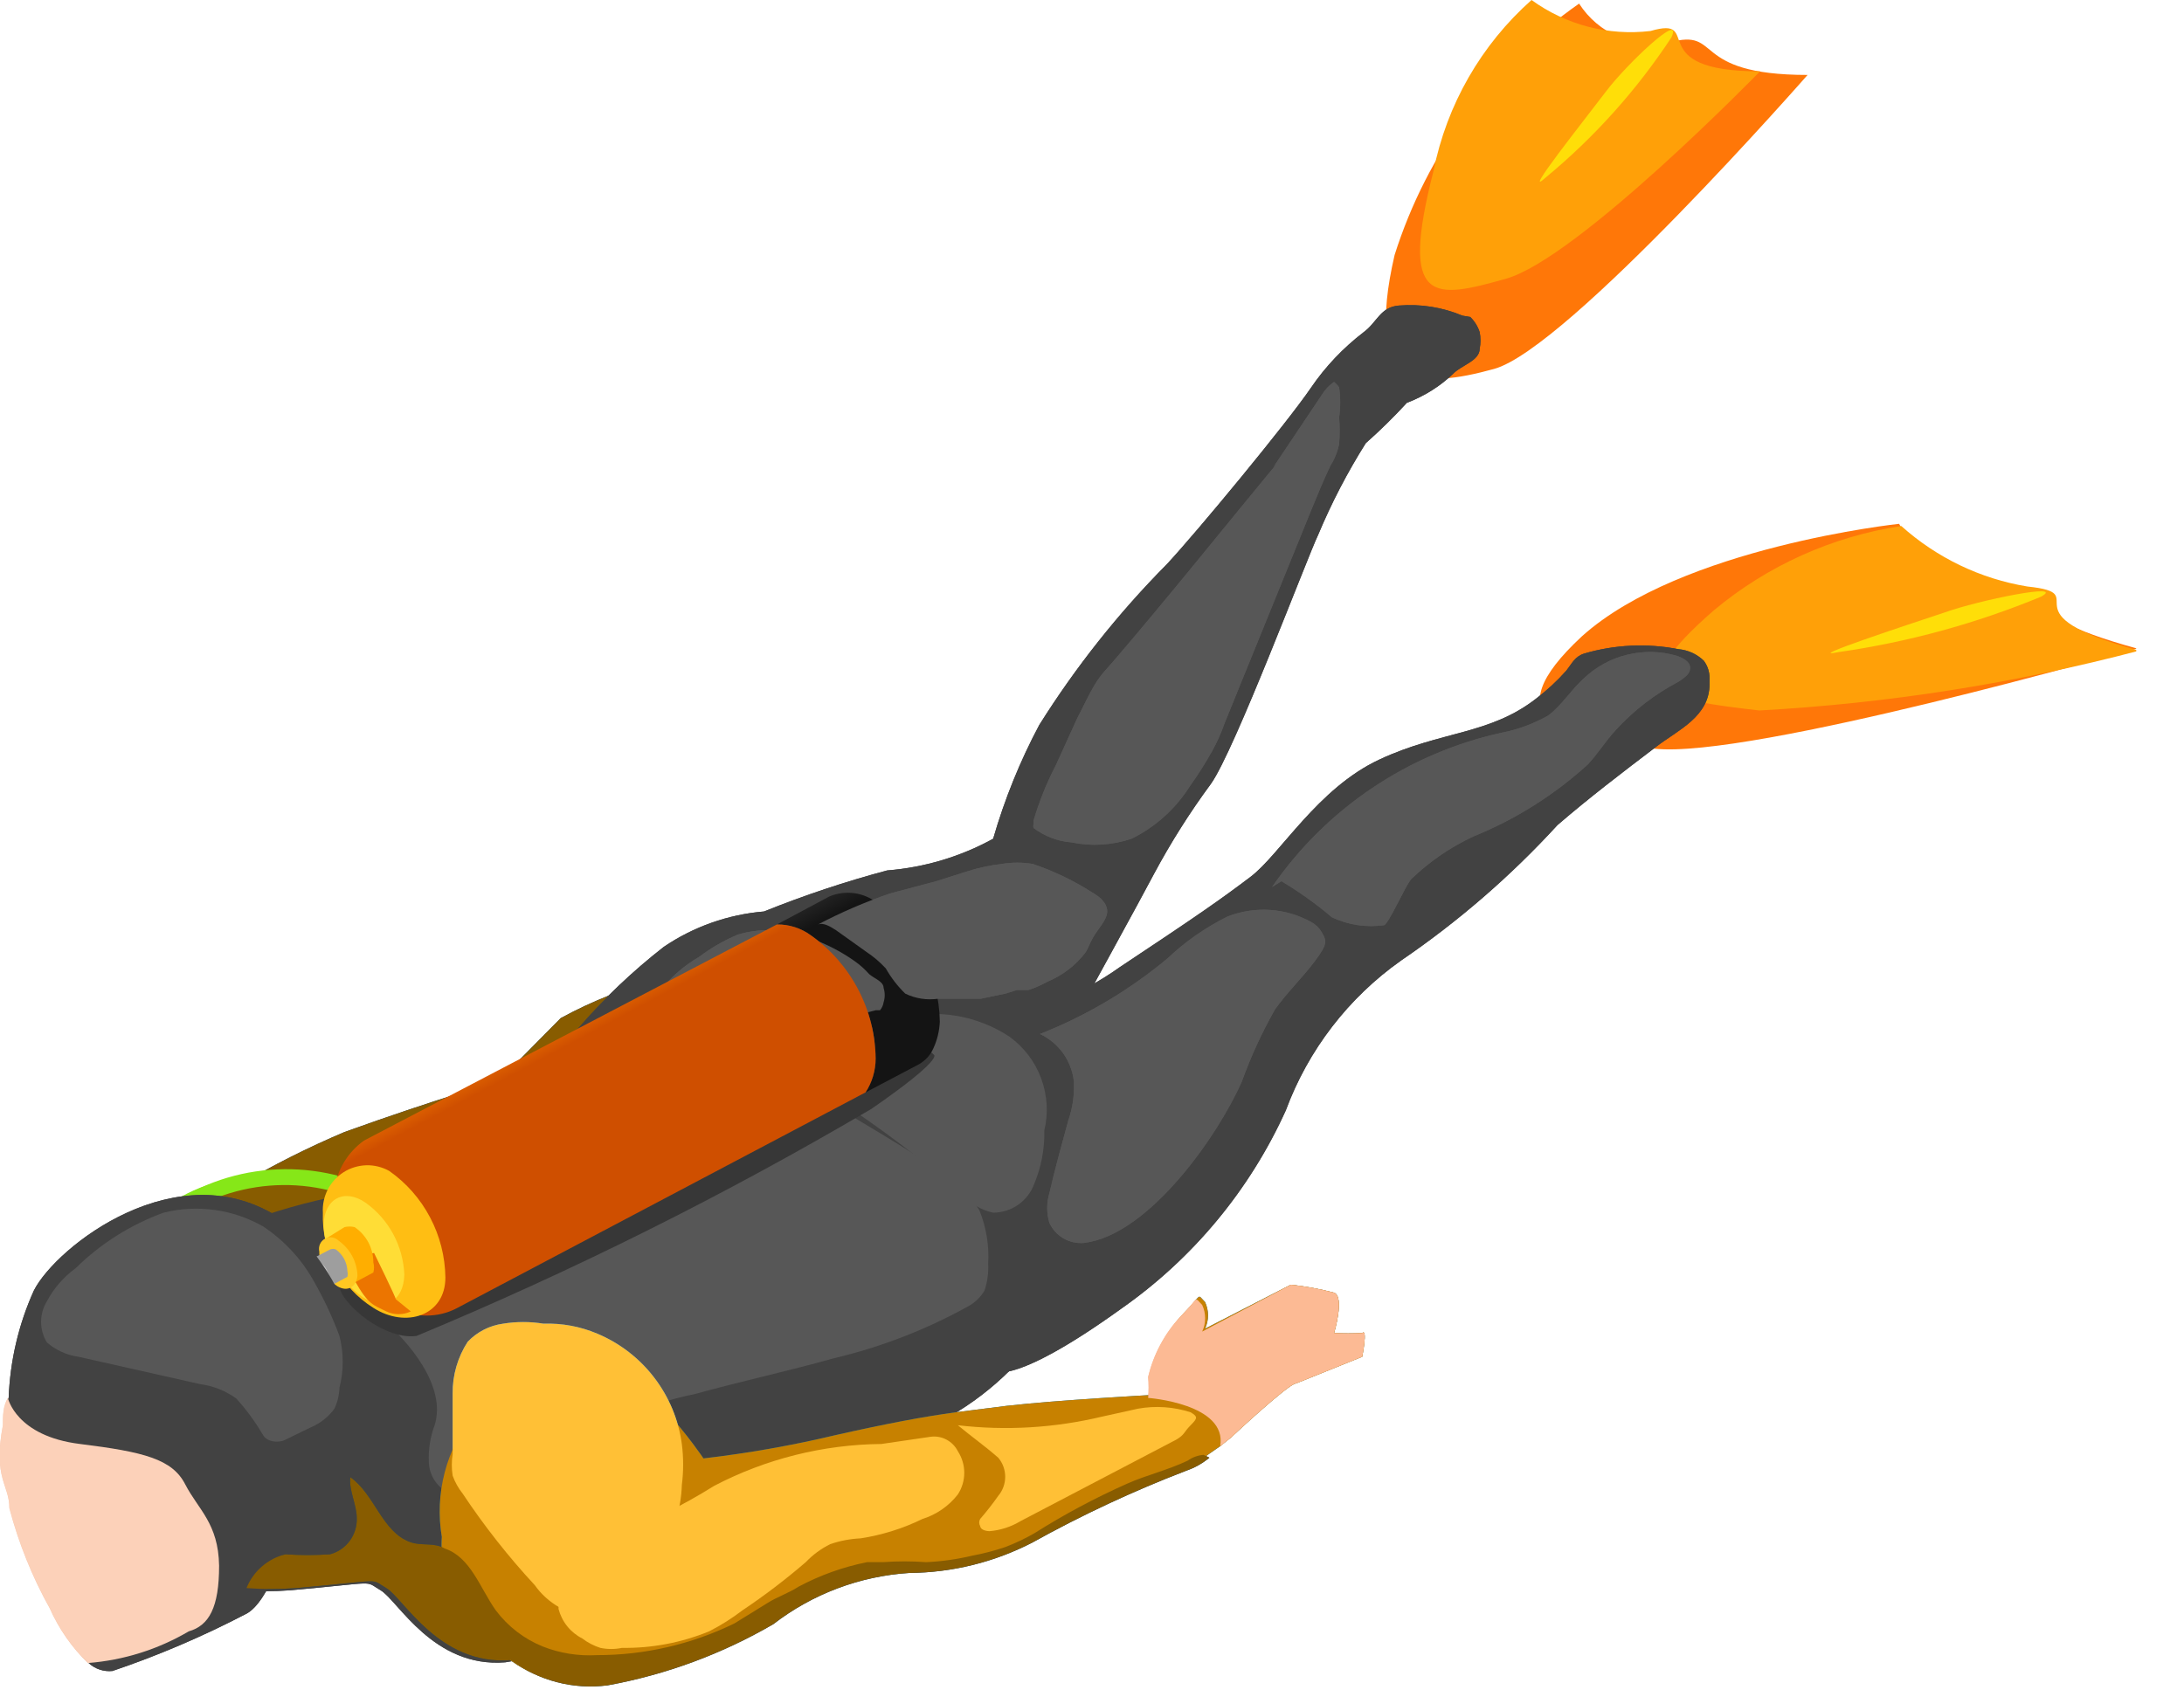 <svg width="31" height="24" viewBox="0 0 31 24" fill="none" xmlns="http://www.w3.org/2000/svg">
<g clip-path="url(#clip0_1232_6430)">
<path d="M22.455 9.033C21.187 10.21 22.128 10.476 23.478 10.629C24.828 10.783 30.332 9.207 30.332 9.207C28.348 8.665 29.217 8.348 28.225 8.245C27.961 8.233 27.706 8.152 27.483 8.01C27.261 7.868 27.079 7.671 26.956 7.437C26.956 7.437 23.867 7.765 22.455 9.033Z" fill="#FF7708"/>
<path d="M24.327 8.665C22.987 9.831 23.632 9.933 24.972 10.087C26.793 9.987 28.599 9.703 30.363 9.238C28.378 8.696 29.77 8.43 28.777 8.327C28.111 8.218 27.49 7.919 26.987 7.468C26.008 7.616 25.088 8.03 24.327 8.665Z" fill="#FFA008"/>
<path d="M27.601 8.696C27.11 8.859 25.555 9.371 26.097 9.258C27.084 9.117 28.05 8.852 28.972 8.471C29.34 8.266 28.082 8.522 27.601 8.696Z" fill="#FFDE08"/>
<path d="M19.795 3.621C19.355 5.524 20.164 5.524 21.207 5.238C22.251 4.951 25.657 1.064 25.657 1.064C23.959 1.064 24.46 0.389 23.693 0.604C23.449 0.649 23.197 0.621 22.969 0.522C22.742 0.424 22.548 0.26 22.414 0.051C21.172 0.921 20.252 2.176 19.795 3.621Z" fill="#FF7708"/>
<path d="M20.348 2.425C19.857 4.338 20.348 4.246 21.371 3.959C22.394 3.673 24.982 1.013 24.982 1.013C23.284 1.013 24.204 0.215 23.427 0.44C22.829 0.511 22.226 0.354 21.739 0C21.024 0.635 20.535 1.487 20.348 2.425Z" fill="#FFA008"/>
<path d="M22.803 1.289C22.517 1.668 21.565 2.864 21.944 2.517C22.633 1.947 23.232 1.278 23.724 0.532C23.898 0.143 23.09 0.911 22.803 1.289Z" fill="#FFDE08"/>
<path d="M2.005 17.77C2.888 17.08 3.858 16.509 4.89 16.072C6.199 15.601 7.069 15.355 7.069 15.355L7.959 14.455C8.408 14.21 8.886 14.021 9.381 13.893C9.749 13.893 9.299 14.916 8.931 15.386C8.562 15.857 5.708 17.739 5.391 18.036C5.074 18.332 1.565 18.875 2.005 17.77Z" fill="#003D79"/>
<path d="M24.266 9.627C24.266 9.627 24.266 9.688 24.266 9.708C24.266 10.179 23.816 10.363 23.499 10.609C23.028 10.967 22.558 11.325 22.107 11.714C21.444 12.438 20.699 13.083 19.887 13.637C19.14 14.165 18.569 14.906 18.251 15.765C17.739 16.895 16.934 17.866 15.918 18.578C14.312 19.734 14.077 19.458 14.077 19.458L13.125 16.798C13.125 16.798 10.905 16.051 11.161 15.519C11.293 15.225 11.492 14.966 11.743 14.763C11.993 14.56 12.288 14.42 12.604 14.353C13.025 14.255 13.467 14.309 13.852 14.506C14.589 14.428 15.294 14.16 15.898 13.729C17.023 12.982 17.33 12.767 17.749 12.45C18.169 12.133 18.701 11.192 19.581 10.783C20.46 10.373 21.146 10.435 21.811 9.913C21.962 9.797 22.103 9.667 22.23 9.524C22.312 9.422 22.353 9.32 22.486 9.279C22.921 9.151 23.381 9.13 23.826 9.217C23.961 9.229 24.087 9.287 24.184 9.381C24.237 9.452 24.266 9.538 24.266 9.627Z" fill="#424242"/>
<path d="M20.87 4.501C20.931 4.561 20.977 4.635 21.003 4.716C21.018 4.794 21.018 4.874 21.003 4.951C21.003 5.125 20.737 5.187 20.624 5.309C20.436 5.488 20.213 5.627 19.969 5.719C19.785 5.92 19.59 6.111 19.386 6.292C19.126 6.705 18.9 7.14 18.711 7.591C18.558 7.908 17.524 10.66 17.187 11.13C16.887 11.537 16.617 11.964 16.379 12.409C16.225 12.706 15.264 14.455 15.264 14.455C15.264 14.455 14.619 16.501 14.588 16.788C14.558 17.074 14.343 19.448 14.343 19.448C14.084 19.707 13.792 19.931 13.473 20.113C13.015 20.381 12.523 20.587 12.01 20.726C10.435 21.166 8.89 23.008 7.611 23.499C7.468 23.545 7.321 23.579 7.171 23.601C6.148 23.683 5.647 22.721 5.402 22.578C5.156 22.435 5.402 22.465 4.123 22.578C3.888 22.596 3.652 22.596 3.417 22.578C2.813 22.578 2.834 22.373 2.629 22.159C2.425 21.944 3.12 20.235 2.445 19.335C1.77 18.435 2.384 18.005 3.223 17.453C4.169 17.065 5.177 16.851 6.2 16.818C6.428 16.784 6.644 16.689 6.824 16.543C7.004 16.398 7.141 16.206 7.223 15.99C7.782 15.005 8.529 14.139 9.422 13.443C9.845 13.156 10.335 12.983 10.844 12.941C11.415 12.711 11.999 12.516 12.593 12.358C13.121 12.316 13.634 12.163 14.097 11.908C14.259 11.348 14.478 10.806 14.752 10.292C15.27 9.467 15.877 8.702 16.563 8.01C16.982 7.56 18.261 6.015 18.609 5.504C18.814 5.203 19.067 4.938 19.356 4.716C19.55 4.573 19.591 4.358 19.857 4.338C20.164 4.313 20.473 4.362 20.757 4.481L20.87 4.501Z" fill="#424242"/>
<path d="M0.798 19.263C0.798 19.192 0.716 18.527 2.158 17.299C2.355 17.11 2.587 16.961 2.842 16.863C3.097 16.764 3.369 16.718 3.642 16.726C4.062 16.771 4.451 16.968 4.736 17.279L4.552 17.432C4.306 17.173 3.976 17.01 3.621 16.972C3.133 16.966 2.662 17.154 2.312 17.494C0.931 18.66 0.982 19.263 0.992 19.263H0.798Z" fill="#86E718"/>
<path d="M2.005 17.77C2.888 17.08 3.858 16.509 4.89 16.072C6.199 15.601 7.069 15.355 7.069 15.355L7.959 14.455C8.408 14.21 8.886 14.021 9.381 13.893C9.749 13.893 9.299 14.916 8.931 15.386C8.562 15.857 5.708 17.739 5.391 18.036C5.074 18.332 1.565 18.875 2.005 17.77Z" fill="#885C00"/>
<path d="M24.266 9.627C24.266 9.627 24.266 9.688 24.266 9.708C24.266 10.179 23.816 10.363 23.499 10.609C23.028 10.967 22.558 11.325 22.107 11.714C21.444 12.438 20.699 13.083 19.887 13.637C19.14 14.165 18.569 14.906 18.251 15.765C17.739 16.895 16.934 17.866 15.918 18.578C14.312 19.734 14.077 19.458 14.077 19.458L13.125 16.798C13.125 16.798 10.905 16.051 11.161 15.519C11.293 15.225 11.492 14.966 11.743 14.763C11.993 14.56 12.288 14.42 12.604 14.353C13.025 14.255 13.467 14.309 13.852 14.506C14.589 14.428 15.294 14.16 15.898 13.729C17.023 12.982 17.33 12.767 17.749 12.45C18.169 12.133 18.701 11.192 19.581 10.783C20.46 10.373 21.146 10.435 21.811 9.913C21.962 9.797 22.103 9.667 22.23 9.524C22.312 9.422 22.353 9.32 22.486 9.279C22.921 9.151 23.381 9.13 23.826 9.217C23.961 9.229 24.087 9.287 24.184 9.381C24.237 9.452 24.266 9.538 24.266 9.627Z" fill="#424242"/>
<path d="M20.87 4.501C20.931 4.561 20.977 4.635 21.003 4.716C21.018 4.794 21.018 4.874 21.003 4.951C21.003 5.125 20.737 5.187 20.624 5.309C20.436 5.488 20.213 5.627 19.969 5.719C19.785 5.92 19.59 6.111 19.386 6.292C19.126 6.705 18.9 7.14 18.711 7.591C18.558 7.908 17.524 10.66 17.187 11.13C16.887 11.537 16.617 11.964 16.379 12.409C16.225 12.706 15.264 14.455 15.264 14.455C15.264 14.455 14.619 16.501 14.588 16.788C14.558 17.074 14.343 19.448 14.343 19.448C14.084 19.707 13.792 19.931 13.473 20.113C13.015 20.381 12.523 20.587 12.01 20.726C10.435 21.166 8.89 23.008 7.611 23.499C7.468 23.545 7.321 23.579 7.171 23.601C6.148 23.683 5.647 22.721 5.402 22.578C5.156 22.435 5.402 22.465 4.123 22.578C3.888 22.596 3.652 22.596 3.417 22.578C2.813 22.578 2.834 22.373 2.629 22.159C2.425 21.944 3.12 20.235 2.445 19.335C1.77 18.435 2.384 18.005 3.223 17.453C4.169 17.065 5.177 16.851 6.2 16.818C6.428 16.784 6.644 16.689 6.824 16.543C7.004 16.398 7.141 16.206 7.223 15.99C7.782 15.005 8.529 14.139 9.422 13.443C9.845 13.156 10.335 12.983 10.844 12.941C11.415 12.711 11.999 12.516 12.593 12.358C13.121 12.316 13.634 12.163 14.097 11.908C14.259 11.348 14.478 10.806 14.752 10.292C15.27 9.467 15.877 8.702 16.563 8.01C16.982 7.56 18.261 6.015 18.609 5.504C18.814 5.203 19.067 4.938 19.356 4.716C19.55 4.573 19.591 4.358 19.857 4.338C20.164 4.313 20.473 4.362 20.757 4.481L20.87 4.501Z" fill="#424242"/>
<path d="M0.798 19.263C0.798 19.192 0.716 18.527 2.158 17.299C2.576 16.945 3.085 16.713 3.627 16.632C4.17 16.551 4.724 16.622 5.227 16.839L5.125 17.054C4.657 16.847 4.139 16.778 3.634 16.856C3.128 16.934 2.655 17.155 2.271 17.494C0.931 18.66 0.982 19.263 0.992 19.263H0.798Z" fill="#86E718"/>
<path d="M4.89 20.972C4.694 21.316 4.42 21.61 4.092 21.831C4.092 21.831 3.826 22.752 3.488 22.916C2.879 23.233 2.247 23.504 1.596 23.724C1.535 23.73 1.473 23.724 1.415 23.704C1.357 23.685 1.303 23.653 1.258 23.611C1.029 23.389 0.845 23.125 0.716 22.834C0.466 22.386 0.274 21.908 0.143 21.412C0.143 21.074 -0.092 20.992 0.051 20.235C0.051 20.102 0.051 19.969 0.123 19.846C0.143 19.32 0.264 18.802 0.481 18.322C0.798 17.698 2.527 16.338 3.979 17.299C4.504 17.733 4.876 18.324 5.04 18.985C5.204 19.647 5.151 20.343 4.89 20.972Z" fill="#424242"/>
<path d="M4.583 20.849C4.583 20.849 4.982 20.849 4.839 21.32C4.762 21.487 4.642 21.63 4.491 21.734C4.34 21.839 4.163 21.901 3.98 21.913C3.847 21.913 3.816 21.616 3.888 21.494C4.085 21.244 4.319 21.027 4.583 20.849Z" fill="#424242"/>
<path d="M19.335 19.263L18.394 19.642C18.292 19.642 17.473 20.409 17.473 20.409L17.32 20.532L17.115 20.675C17.018 20.756 16.907 20.819 16.788 20.859C16.035 21.149 15.303 21.491 14.598 21.882C14.06 22.16 13.465 22.307 12.859 22.312C12.157 22.355 11.483 22.608 10.926 23.038C10.198 23.462 9.402 23.757 8.573 23.908C8.085 23.971 7.592 23.839 7.202 23.54C6.946 23.376 6.729 23.157 6.568 22.898C6.407 22.64 6.305 22.349 6.271 22.046C6.266 21.971 6.266 21.896 6.271 21.821C6.22 21.516 6.234 21.204 6.312 20.905C6.39 20.606 6.53 20.327 6.723 20.085C6.916 19.844 7.158 19.646 7.433 19.505C7.707 19.363 8.009 19.281 8.317 19.263C9.084 19.355 9.985 20.706 9.985 20.706C10.611 20.633 11.233 20.524 11.847 20.378C12.614 20.205 13.115 20.113 13.565 20.051L14.292 19.959C15.018 19.877 16.338 19.806 16.338 19.806C16.347 19.707 16.347 19.608 16.338 19.509C16.413 19.187 16.572 18.891 16.798 18.65C17.074 18.373 16.982 18.363 17.105 18.486C17.132 18.545 17.147 18.61 17.147 18.675C17.147 18.741 17.132 18.805 17.105 18.864L18.322 18.24C18.529 18.262 18.735 18.3 18.936 18.353C19.09 18.414 18.936 18.926 18.936 18.926C19.069 18.933 19.202 18.933 19.335 18.926C19.417 18.854 19.335 19.263 19.335 19.263Z" fill="#0071B8"/>
<path d="M19.335 19.263L18.394 19.642C18.292 19.642 17.473 20.409 17.473 20.409L17.32 20.532C17.422 19.928 16.297 19.847 16.297 19.847C16.306 19.748 16.306 19.649 16.297 19.55C16.373 19.228 16.531 18.932 16.757 18.691C17.033 18.414 16.941 18.404 17.064 18.527C17.092 18.586 17.106 18.651 17.106 18.716C17.106 18.782 17.092 18.846 17.064 18.905L18.322 18.24C18.53 18.262 18.735 18.3 18.936 18.353C19.09 18.414 18.936 18.926 18.936 18.926C19.069 18.933 19.202 18.933 19.335 18.926C19.417 18.854 19.335 19.263 19.335 19.263Z" fill="#FCBA94"/>
<path d="M3.11 22.23C3.11 22.823 2.967 23.079 2.68 23.161C2.243 23.418 1.754 23.572 1.248 23.611C1.019 23.389 0.835 23.125 0.706 22.834C0.456 22.386 0.264 21.908 0.133 21.412C0.133 21.074 -0.102 20.992 0.041 20.235C0.041 20.102 0.041 19.969 0.112 19.847C0.112 19.847 0.225 20.389 1.135 20.501C2.046 20.614 2.445 20.716 2.629 21.074C2.813 21.432 3.1 21.627 3.11 22.23Z" fill="#FCD1B9"/>
<path d="M17.627 15.355C17.754 15.002 17.912 14.659 18.097 14.332C18.271 14.087 18.496 13.872 18.67 13.637C18.844 13.402 18.834 13.361 18.762 13.238C18.728 13.178 18.678 13.129 18.619 13.095C18.438 12.993 18.237 12.933 18.03 12.919C17.823 12.905 17.615 12.937 17.422 13.013C17.111 13.168 16.825 13.367 16.573 13.606C16.03 14.059 15.419 14.421 14.762 14.68C14.893 14.742 15.006 14.837 15.091 14.955C15.175 15.073 15.227 15.211 15.243 15.355C15.252 15.546 15.224 15.738 15.161 15.918C15.069 16.256 14.977 16.583 14.895 16.941C14.854 17.078 14.854 17.224 14.895 17.361C14.937 17.453 15.007 17.531 15.095 17.582C15.183 17.633 15.285 17.656 15.386 17.647C16.307 17.535 17.289 16.123 17.627 15.355Z" fill="#575757"/>
<path d="M18.189 12.511C18.442 12.662 18.681 12.833 18.905 13.023C19.134 13.132 19.391 13.171 19.642 13.136C19.703 13.136 19.949 12.573 20.031 12.481C20.289 12.233 20.586 12.029 20.91 11.877C21.509 11.635 22.059 11.289 22.537 10.854C22.68 10.701 22.793 10.517 22.936 10.363C23.19 10.085 23.492 9.853 23.826 9.678C23.898 9.627 23.99 9.575 23.99 9.483C23.99 9.391 23.887 9.34 23.795 9.309C23.568 9.244 23.328 9.239 23.099 9.295C22.869 9.35 22.658 9.465 22.486 9.627C22.302 9.79 22.169 10.015 21.974 10.159C21.768 10.276 21.543 10.359 21.309 10.404C19.987 10.696 18.824 11.478 18.056 12.593L18.189 12.511Z" fill="#575757"/>
<path d="M14.823 16.051C14.829 16.311 14.78 16.569 14.68 16.808C14.636 16.928 14.557 17.031 14.453 17.104C14.348 17.177 14.224 17.217 14.097 17.217C13.99 17.194 13.889 17.149 13.8 17.084C13.162 16.511 12.478 15.991 11.754 15.529C11.632 15.468 11.488 15.386 11.509 15.263C11.529 15.141 11.509 15.182 11.591 15.141C11.978 14.721 12.506 14.459 13.074 14.404C13.517 14.363 13.961 14.475 14.332 14.721C14.536 14.87 14.692 15.075 14.779 15.312C14.866 15.549 14.882 15.806 14.823 16.051Z" fill="#575757"/>
<path d="M11.499 13.32C11.174 13.188 10.813 13.169 10.476 13.268C10.279 13.35 10.093 13.457 9.923 13.586C9.71 13.709 9.523 13.872 9.371 14.066C9.317 14.136 9.273 14.211 9.238 14.291C9.237 14.309 9.237 14.326 9.238 14.343L9.422 14.404C9.766 14.43 10.108 14.477 10.445 14.547C10.609 14.609 10.762 14.711 10.916 14.783C11.072 14.867 11.254 14.892 11.427 14.854C11.518 14.82 11.603 14.775 11.683 14.721C11.792 14.63 11.909 14.548 12.031 14.476C12.16 14.421 12.293 14.376 12.43 14.343H12.491C12.518 14.311 12.536 14.272 12.542 14.23C12.563 14.164 12.563 14.092 12.542 14.026C12.542 13.934 12.409 13.893 12.338 13.831C12.277 13.762 12.208 13.7 12.133 13.647C11.938 13.509 11.724 13.399 11.499 13.32Z" fill="#575757"/>
<path d="M15.478 12.655C15.581 12.716 15.693 12.788 15.714 12.911C15.734 13.033 15.611 13.156 15.54 13.269C15.468 13.381 15.458 13.443 15.407 13.524C15.268 13.705 15.085 13.846 14.875 13.934C14.787 13.983 14.694 14.024 14.598 14.056H14.435L14.271 14.107L13.923 14.179H13.32C13.159 14.203 12.995 14.178 12.849 14.107C12.741 14.002 12.648 13.881 12.573 13.749C12.491 13.66 12.398 13.581 12.297 13.514L11.867 13.207C11.785 13.156 11.693 13.095 11.611 13.125C11.94 12.952 12.282 12.805 12.634 12.685L13.289 12.511L13.739 12.368C13.896 12.319 14.057 12.284 14.22 12.266C14.366 12.241 14.514 12.241 14.66 12.266C14.947 12.363 15.222 12.494 15.478 12.655Z" fill="#575757"/>
<path d="M18.599 7.274L17.381 10.271C17.334 10.405 17.276 10.535 17.207 10.66C17.111 10.833 17.005 11 16.89 11.161C16.688 11.482 16.401 11.741 16.061 11.908C15.785 12.001 15.488 12.019 15.202 11.959C15.009 11.943 14.825 11.872 14.67 11.755C14.665 11.738 14.665 11.72 14.67 11.703C14.67 11.703 14.67 11.703 14.67 11.652C14.75 11.38 14.856 11.116 14.987 10.864L15.294 10.189C15.376 10.036 15.448 9.872 15.54 9.719C15.632 9.565 15.734 9.473 15.836 9.35C16.624 8.43 17.391 7.468 18.169 6.527L18.077 6.629L18.762 5.606C18.806 5.533 18.866 5.47 18.936 5.422C18.936 5.422 18.997 5.473 19.008 5.504C19.028 5.643 19.028 5.784 19.008 5.923C19.018 6.049 19.018 6.176 19.008 6.302C18.987 6.411 18.945 6.515 18.885 6.609C18.783 6.824 18.691 7.049 18.599 7.274Z" fill="#575757"/>
<path d="M13.248 16.563C13.52 16.706 13.746 16.922 13.903 17.187C14 17.427 14.042 17.685 14.026 17.944C14.033 18.072 14.015 18.2 13.975 18.322C13.922 18.411 13.848 18.485 13.76 18.537C13.156 18.874 12.509 19.125 11.836 19.284C11.182 19.468 10.517 19.611 9.852 19.795C9.337 19.896 8.846 20.098 8.409 20.389C7.926 20.749 7.382 21.019 6.803 21.187C6.657 21.237 6.499 21.237 6.353 21.187C6.275 21.145 6.209 21.083 6.162 21.008C6.115 20.932 6.089 20.846 6.087 20.757C6.079 20.579 6.107 20.402 6.169 20.235C6.343 19.683 5.801 19.038 5.391 18.701C5.218 18.558 5.013 18.363 5.095 18.169C5.12 18.121 5.155 18.079 5.197 18.046C5.887 17.502 6.657 17.068 7.478 16.757C7.603 16.693 7.717 16.61 7.816 16.512C7.927 16.367 8.004 16.199 8.041 16.02C8.145 15.654 8.311 15.308 8.532 14.997C8.763 14.68 9.107 14.464 9.494 14.394C9.859 14.37 10.221 14.475 10.517 14.691C10.752 14.854 10.916 15.079 11.131 15.243C11.826 15.714 12.573 16.113 13.248 16.563Z" fill="#575757"/>
<path d="M13.258 14.977C13.258 14.977 13.391 15.038 12.368 15.744C10.293 16.965 8.136 18.042 5.913 18.967C5.412 19.038 4.716 18.394 4.829 18.2C4.941 18.005 12.143 13.841 13.258 14.977Z" fill="#373737"/>
<path d="M11.028 13.125L11.775 12.726C11.886 12.68 12.007 12.665 12.125 12.681C12.244 12.697 12.356 12.745 12.45 12.818C12.721 13.01 12.943 13.263 13.097 13.556C13.252 13.849 13.335 14.175 13.34 14.506C13.334 14.637 13.303 14.766 13.248 14.885C13.206 14.98 13.134 15.059 13.044 15.11L12.287 15.509C12.38 15.366 12.429 15.199 12.43 15.028C12.425 14.685 12.339 14.347 12.179 14.043C12.019 13.739 11.79 13.477 11.509 13.279C11.37 13.177 11.201 13.123 11.028 13.125Z" fill="url(#paint0_linear_1232_6430)"/>
<path d="M11.499 13.32C11.174 13.188 10.813 13.169 10.476 13.268C10.279 13.35 10.093 13.457 9.923 13.586C9.71 13.709 9.523 13.872 9.371 14.066C9.317 14.136 9.273 14.211 9.238 14.291C9.237 14.309 9.237 14.326 9.238 14.343L9.422 14.404C9.766 14.43 10.108 14.477 10.445 14.547C10.609 14.609 10.762 14.711 10.916 14.783C11.072 14.867 11.254 14.892 11.427 14.854C11.518 14.82 11.603 14.775 11.683 14.721C11.792 14.63 11.909 14.548 12.031 14.476C12.16 14.421 12.293 14.376 12.43 14.343H12.491C12.518 14.311 12.536 14.272 12.542 14.23C12.563 14.164 12.563 14.092 12.542 14.026C12.542 13.934 12.409 13.893 12.338 13.831C12.277 13.762 12.208 13.7 12.133 13.647C11.938 13.509 11.724 13.399 11.499 13.32Z" fill="#575757"/>
<path d="M5.166 16.194L11.028 13.125C11.201 13.123 11.369 13.177 11.509 13.279C11.789 13.477 12.019 13.739 12.179 14.043C12.339 14.347 12.425 14.685 12.429 15.028C12.429 15.199 12.379 15.366 12.286 15.509L6.475 18.578C6.345 18.644 6.202 18.678 6.056 18.678C5.91 18.678 5.767 18.644 5.637 18.578C5.366 18.387 5.144 18.134 4.99 17.84C4.835 17.547 4.752 17.222 4.747 16.89C4.765 16.752 4.812 16.618 4.884 16.499C4.956 16.379 5.052 16.276 5.166 16.194Z" fill="url(#paint1_linear_1232_6430)"/>
<path d="M4.583 17.217C4.573 17.486 4.634 17.752 4.76 17.989C4.886 18.226 5.072 18.426 5.299 18.568C5.76 18.864 6.322 18.68 6.322 18.138C6.318 17.841 6.244 17.548 6.105 17.285C5.967 17.022 5.768 16.795 5.524 16.624C5.425 16.569 5.312 16.541 5.199 16.544C5.085 16.548 4.974 16.581 4.878 16.642C4.782 16.703 4.704 16.788 4.652 16.889C4.6 16.991 4.576 17.104 4.583 17.217Z" fill="#FFBE13"/>
<path d="M4.593 17.391C4.6 17.593 4.653 17.791 4.749 17.968C4.845 18.146 4.98 18.298 5.146 18.414C5.463 18.619 5.729 18.476 5.739 18.097C5.731 17.896 5.677 17.699 5.582 17.522C5.486 17.344 5.351 17.191 5.187 17.074C4.89 16.87 4.603 17.013 4.593 17.391Z" fill="#FFDD36"/>
<path d="M5.31 17.79C5.31 17.79 5.627 18.435 5.617 18.445L5.831 18.619C5.777 18.645 5.718 18.658 5.657 18.658C5.597 18.658 5.538 18.645 5.484 18.619C5.299 18.527 5.228 18.527 5.033 18.179C4.839 17.831 5.31 17.79 5.31 17.79Z" fill="#EC7500"/>
<path d="M4.644 17.575L4.89 17.422C4.937 17.411 4.986 17.411 5.033 17.422C5.115 17.477 5.182 17.552 5.229 17.639C5.275 17.727 5.299 17.824 5.299 17.923C5.312 17.97 5.312 18.02 5.299 18.067L5.013 18.22C4.983 18.237 4.95 18.246 4.915 18.246C4.881 18.246 4.848 18.237 4.818 18.22C4.74 18.164 4.675 18.091 4.631 18.006C4.586 17.92 4.563 17.825 4.562 17.729C4.563 17.699 4.571 17.669 4.585 17.642C4.599 17.616 4.62 17.593 4.644 17.575Z" fill="#FFAE00"/>
<path d="M4.532 17.77C4.531 17.866 4.553 17.962 4.598 18.048C4.643 18.133 4.708 18.207 4.788 18.261C4.941 18.353 5.064 18.261 5.074 18.107C5.07 18.011 5.044 17.916 4.998 17.831C4.952 17.746 4.887 17.672 4.808 17.616C4.783 17.591 4.75 17.574 4.715 17.569C4.679 17.563 4.643 17.57 4.612 17.587C4.58 17.605 4.555 17.632 4.541 17.665C4.527 17.698 4.524 17.735 4.532 17.77Z" fill="#FFC822"/>
<path d="M4.43 17.872L4.686 17.739C4.712 17.729 4.741 17.729 4.767 17.739C4.816 17.775 4.856 17.821 4.885 17.874C4.913 17.927 4.929 17.986 4.931 18.046C4.937 18.073 4.937 18.101 4.931 18.128L4.665 18.271C4.648 18.28 4.628 18.285 4.609 18.285C4.589 18.285 4.57 18.28 4.553 18.271C4.504 18.241 4.465 18.198 4.438 18.148C4.411 18.098 4.398 18.042 4.399 17.985C4.395 17.965 4.395 17.944 4.4 17.924C4.406 17.905 4.416 17.887 4.43 17.872Z" fill="#9E9E9E"/>
<path d="M4.358 17.985C4.358 18.043 4.371 18.1 4.398 18.152C4.425 18.204 4.464 18.248 4.512 18.281C4.604 18.332 4.675 18.281 4.675 18.189C4.677 18.132 4.664 18.076 4.637 18.026C4.61 17.975 4.57 17.933 4.522 17.903C4.51 17.884 4.491 17.87 4.469 17.864C4.447 17.858 4.424 17.86 4.403 17.871C4.383 17.881 4.367 17.898 4.359 17.919C4.351 17.94 4.35 17.963 4.358 17.985Z" fill="#C7C7C7"/>
<path d="M1.074 18.005C0.904 18.129 0.764 18.29 0.665 18.476C0.612 18.564 0.583 18.665 0.583 18.767C0.583 18.87 0.612 18.971 0.665 19.059C0.792 19.169 0.948 19.24 1.115 19.263L2.844 19.652C3.029 19.677 3.205 19.747 3.355 19.857C3.495 20.011 3.618 20.179 3.724 20.358C3.745 20.401 3.781 20.434 3.826 20.45C3.892 20.474 3.965 20.474 4.031 20.45L4.409 20.266C4.544 20.21 4.661 20.118 4.747 20C4.791 19.907 4.815 19.806 4.818 19.703C4.88 19.462 4.88 19.208 4.818 18.967C4.72 18.702 4.6 18.445 4.46 18.2C4.285 17.882 4.036 17.612 3.734 17.412C3.306 17.168 2.8 17.098 2.322 17.217C1.854 17.387 1.429 17.656 1.074 18.005Z" fill="#575757"/>
<path d="M7.714 18.793C7.524 18.762 7.33 18.762 7.141 18.793C6.949 18.819 6.773 18.909 6.639 19.049C6.497 19.267 6.422 19.524 6.425 19.785C6.425 20.072 6.425 20.358 6.425 20.645C6.409 20.746 6.409 20.85 6.425 20.951C6.458 21.044 6.507 21.13 6.568 21.207C6.874 21.667 7.216 22.101 7.591 22.506C7.682 22.634 7.799 22.74 7.935 22.818C8.071 22.895 8.223 22.943 8.379 22.956C8.477 22.951 8.573 22.925 8.661 22.881C8.749 22.837 8.827 22.776 8.89 22.701C9.065 22.481 9.229 22.252 9.381 22.015C9.566 21.739 9.669 21.416 9.678 21.084C9.703 20.891 9.703 20.695 9.678 20.501C9.632 20.159 9.497 19.834 9.287 19.56C9.077 19.285 8.799 19.07 8.481 18.936C8.239 18.833 7.977 18.784 7.714 18.793Z" fill="#3697FF"/>
<path d="M10.138 21.095C9.906 21.24 9.667 21.373 9.422 21.494C9.056 21.674 8.712 21.897 8.399 22.159C8.244 22.273 8.112 22.415 8.01 22.578C7.954 22.655 7.925 22.749 7.928 22.844C7.952 22.934 7.994 23.018 8.052 23.09C8.11 23.162 8.183 23.221 8.266 23.263C8.343 23.322 8.43 23.367 8.522 23.396C8.623 23.417 8.727 23.417 8.829 23.396C9.253 23.402 9.674 23.322 10.066 23.161C10.232 23.076 10.389 22.977 10.537 22.864C10.851 22.654 11.151 22.425 11.437 22.179C11.537 22.074 11.655 21.987 11.785 21.923C11.924 21.875 12.069 21.848 12.215 21.841C12.52 21.794 12.817 21.701 13.095 21.565C13.293 21.503 13.468 21.382 13.596 21.217C13.655 21.126 13.687 21.02 13.687 20.91C13.687 20.802 13.655 20.695 13.596 20.604C13.56 20.533 13.504 20.476 13.434 20.439C13.365 20.402 13.285 20.388 13.207 20.399L12.511 20.501C11.685 20.509 10.871 20.712 10.138 21.095Z" fill="#3697FF"/>
<path d="M16.695 20.44L14.486 21.596C14.352 21.677 14.201 21.726 14.046 21.739C14.046 21.739 13.923 21.739 13.913 21.668C13.904 21.652 13.899 21.634 13.899 21.616C13.899 21.598 13.904 21.581 13.913 21.565C14.004 21.461 14.089 21.351 14.169 21.238C14.233 21.162 14.268 21.066 14.268 20.967C14.268 20.867 14.233 20.771 14.169 20.696C13.995 20.542 13.78 20.389 13.596 20.235C14.28 20.315 14.972 20.273 15.642 20.113L16.153 20C16.403 19.955 16.659 19.973 16.9 20.051C17.002 20.113 17.002 20.133 16.9 20.235C16.798 20.338 16.818 20.368 16.695 20.44Z" fill="#3697FF"/>
<path d="M17.166 20.696C17.069 20.777 16.958 20.839 16.839 20.88C16.086 21.169 15.354 21.511 14.649 21.903C14.111 22.18 13.516 22.327 12.91 22.332C12.208 22.376 11.534 22.629 10.977 23.059C10.249 23.483 9.453 23.777 8.624 23.928C8.138 23.991 7.646 23.863 7.253 23.57C6.23 23.652 5.729 22.691 5.483 22.547C5.238 22.404 5.483 22.435 4.204 22.547C3.969 22.565 3.733 22.565 3.499 22.547C3.546 22.429 3.621 22.324 3.717 22.241C3.813 22.157 3.928 22.098 4.051 22.067C4.262 22.082 4.474 22.082 4.685 22.067C4.797 22.037 4.895 21.97 4.964 21.877C5.032 21.784 5.068 21.671 5.064 21.555C5.064 21.361 4.951 21.166 4.972 20.972C5.32 21.217 5.422 21.749 5.821 21.893C5.984 21.954 6.158 21.893 6.312 21.985C6.68 22.107 6.813 22.547 7.038 22.864C7.21 23.092 7.439 23.269 7.703 23.376C7.947 23.472 8.209 23.514 8.47 23.499C9.148 23.5 9.816 23.346 10.424 23.049L10.905 22.752C11.038 22.67 11.192 22.619 11.335 22.527C11.64 22.364 11.967 22.247 12.307 22.179H12.532C12.736 22.164 12.941 22.164 13.146 22.179C13.366 22.169 13.585 22.138 13.8 22.087C13.96 22.057 14.117 22.016 14.271 21.964C14.412 21.91 14.549 21.845 14.68 21.77C15.102 21.503 15.543 21.267 16 21.064C16.276 20.941 16.583 20.87 16.859 20.737C16.926 20.69 17.003 20.662 17.084 20.655L17.166 20.696Z" fill="#003D79"/>
<path d="M4.89 20.972C4.694 21.316 4.42 21.61 4.092 21.831C4.092 21.831 3.826 22.752 3.488 22.916C2.879 23.233 2.247 23.504 1.596 23.724C1.535 23.73 1.473 23.724 1.415 23.704C1.357 23.685 1.303 23.653 1.258 23.611C1.029 23.389 0.845 23.125 0.716 22.834C0.466 22.386 0.274 21.908 0.143 21.412C0.143 21.074 -0.092 20.992 0.051 20.235C0.051 20.102 0.051 19.969 0.123 19.846C0.143 19.32 0.264 18.802 0.481 18.322C0.798 17.698 2.527 16.338 3.979 17.299C4.504 17.733 4.876 18.324 5.04 18.985C5.204 19.647 5.151 20.343 4.89 20.972Z" fill="#424242"/>
<path d="M4.583 20.849C4.583 20.849 4.982 20.849 4.839 21.32C4.762 21.487 4.642 21.63 4.491 21.734C4.34 21.839 4.163 21.901 3.98 21.913C3.847 21.913 3.816 21.616 3.888 21.494C4.085 21.244 4.319 21.027 4.583 20.849Z" fill="#424242"/>
<path d="M19.335 19.263L18.394 19.642C18.292 19.642 17.473 20.409 17.473 20.409L17.32 20.532L17.115 20.675C17.018 20.756 16.907 20.819 16.788 20.859C16.035 21.149 15.303 21.491 14.598 21.882C14.06 22.16 13.465 22.307 12.859 22.312C12.157 22.355 11.483 22.608 10.926 23.038C10.198 23.462 9.402 23.757 8.573 23.908C8.085 23.971 7.592 23.839 7.202 23.54C6.946 23.376 6.729 23.157 6.568 22.898C6.407 22.64 6.305 22.349 6.271 22.046C6.266 21.971 6.266 21.896 6.271 21.821C6.22 21.516 6.234 21.204 6.312 20.905C6.39 20.606 6.53 20.327 6.723 20.085C6.916 19.844 7.158 19.646 7.433 19.505C7.707 19.363 8.009 19.281 8.317 19.263C9.084 19.355 9.985 20.706 9.985 20.706C10.611 20.633 11.233 20.524 11.847 20.378C12.614 20.205 13.115 20.113 13.565 20.051L14.292 19.959C15.018 19.877 16.338 19.806 16.338 19.806C16.347 19.707 16.347 19.608 16.338 19.509C16.413 19.187 16.572 18.891 16.798 18.65C17.074 18.373 16.982 18.363 17.105 18.486C17.132 18.545 17.147 18.61 17.147 18.675C17.147 18.741 17.132 18.805 17.105 18.864L18.322 18.24C18.529 18.262 18.735 18.3 18.936 18.353C19.09 18.414 18.936 18.926 18.936 18.926C19.069 18.933 19.202 18.933 19.335 18.926C19.417 18.854 19.335 19.263 19.335 19.263Z" fill="#C78100"/>
<path d="M19.335 19.263L18.394 19.642C18.292 19.642 17.473 20.409 17.473 20.409L17.32 20.532C17.422 19.928 16.297 19.847 16.297 19.847C16.306 19.748 16.306 19.649 16.297 19.55C16.373 19.228 16.531 18.932 16.757 18.691C17.033 18.414 16.941 18.404 17.064 18.527C17.092 18.586 17.106 18.651 17.106 18.716C17.106 18.782 17.092 18.846 17.064 18.905L18.322 18.24C18.53 18.262 18.735 18.3 18.936 18.353C19.09 18.414 18.936 18.926 18.936 18.926C19.069 18.933 19.202 18.933 19.335 18.926C19.417 18.854 19.335 19.263 19.335 19.263Z" fill="#FCBA94"/>
<path d="M3.11 22.23C3.11 22.823 2.967 23.079 2.68 23.161C2.243 23.418 1.754 23.572 1.248 23.611C1.019 23.389 0.835 23.125 0.706 22.834C0.456 22.386 0.264 21.908 0.133 21.412C0.133 21.074 -0.102 20.992 0.041 20.235C0.041 20.102 0.041 19.969 0.112 19.847C0.112 19.847 0.225 20.389 1.135 20.501C2.046 20.614 2.445 20.716 2.629 21.074C2.813 21.432 3.1 21.627 3.11 22.23Z" fill="#FCD1B9"/>
<path d="M17.627 15.355C17.754 15.002 17.912 14.659 18.097 14.332C18.271 14.087 18.496 13.872 18.67 13.637C18.844 13.402 18.834 13.361 18.762 13.238C18.728 13.178 18.678 13.129 18.619 13.095C18.438 12.993 18.237 12.933 18.03 12.919C17.823 12.905 17.615 12.937 17.422 13.013C17.111 13.168 16.825 13.367 16.573 13.606C16.03 14.059 15.419 14.421 14.762 14.68C14.893 14.742 15.006 14.837 15.091 14.955C15.175 15.073 15.227 15.211 15.243 15.355C15.252 15.546 15.224 15.738 15.161 15.918C15.069 16.256 14.977 16.583 14.895 16.941C14.854 17.078 14.854 17.224 14.895 17.361C14.937 17.453 15.007 17.531 15.095 17.582C15.183 17.633 15.285 17.656 15.386 17.647C16.307 17.535 17.289 16.123 17.627 15.355Z" fill="#575757"/>
<path d="M18.189 12.511C18.442 12.662 18.681 12.833 18.905 13.023C19.134 13.132 19.391 13.171 19.642 13.136C19.703 13.136 19.949 12.573 20.031 12.481C20.289 12.233 20.586 12.029 20.91 11.877C21.509 11.635 22.059 11.289 22.537 10.854C22.68 10.701 22.793 10.517 22.936 10.363C23.19 10.085 23.492 9.853 23.826 9.678C23.898 9.627 23.99 9.575 23.99 9.483C23.99 9.391 23.887 9.34 23.795 9.309C23.568 9.244 23.328 9.239 23.099 9.295C22.869 9.35 22.658 9.465 22.486 9.627C22.302 9.79 22.169 10.015 21.974 10.159C21.768 10.276 21.543 10.359 21.309 10.404C19.987 10.696 18.824 11.478 18.056 12.593L18.189 12.511Z" fill="#575757"/>
<path d="M15.478 12.655C15.581 12.716 15.693 12.788 15.714 12.911C15.734 13.033 15.611 13.156 15.54 13.269C15.468 13.381 15.458 13.443 15.407 13.524C15.268 13.705 15.085 13.846 14.875 13.934C14.787 13.983 14.694 14.024 14.598 14.056H14.435L14.271 14.107L13.923 14.179H13.32C13.159 14.203 12.995 14.178 12.849 14.107C12.741 14.002 12.648 13.881 12.573 13.749C12.491 13.66 12.398 13.581 12.297 13.514L11.867 13.207C11.785 13.156 11.693 13.095 11.611 13.125C11.94 12.952 12.282 12.805 12.634 12.685L13.289 12.511L13.739 12.368C13.896 12.319 14.057 12.284 14.22 12.266C14.366 12.241 14.514 12.241 14.66 12.266C14.947 12.363 15.222 12.494 15.478 12.655Z" fill="#575757"/>
<path d="M18.599 7.274L17.381 10.271C17.334 10.405 17.276 10.535 17.207 10.66C17.111 10.833 17.005 11 16.89 11.161C16.688 11.482 16.401 11.741 16.061 11.908C15.785 12.001 15.488 12.019 15.202 11.959C15.009 11.943 14.825 11.872 14.67 11.755C14.665 11.738 14.665 11.72 14.67 11.703C14.67 11.703 14.67 11.703 14.67 11.652C14.75 11.38 14.856 11.116 14.987 10.864L15.294 10.189C15.376 10.036 15.448 9.872 15.54 9.719C15.632 9.565 15.734 9.473 15.836 9.35C16.624 8.43 17.391 7.468 18.169 6.527L18.077 6.629L18.762 5.606C18.806 5.533 18.866 5.47 18.936 5.422C18.936 5.422 18.997 5.473 19.008 5.504C19.028 5.643 19.028 5.784 19.008 5.923C19.018 6.049 19.018 6.176 19.008 6.302C18.987 6.411 18.945 6.515 18.885 6.609C18.783 6.824 18.691 7.049 18.599 7.274Z" fill="#575757"/>
<path d="M1.074 18.005C0.904 18.129 0.764 18.29 0.665 18.476C0.612 18.564 0.583 18.665 0.583 18.767C0.583 18.87 0.612 18.971 0.665 19.059C0.792 19.169 0.948 19.24 1.115 19.263L2.844 19.652C3.029 19.677 3.205 19.747 3.355 19.857C3.495 20.011 3.618 20.179 3.724 20.358C3.745 20.401 3.781 20.434 3.826 20.45C3.892 20.474 3.965 20.474 4.031 20.45L4.409 20.266C4.544 20.21 4.661 20.118 4.747 20C4.791 19.907 4.815 19.806 4.818 19.703C4.88 19.462 4.88 19.208 4.818 18.967C4.72 18.702 4.6 18.445 4.46 18.2C4.285 17.882 4.036 17.612 3.734 17.412C3.306 17.168 2.8 17.098 2.322 17.217C1.854 17.387 1.429 17.656 1.074 18.005Z" fill="#575757"/>
<path d="M7.714 18.793C7.524 18.762 7.33 18.762 7.141 18.793C6.949 18.819 6.773 18.909 6.639 19.049C6.497 19.267 6.422 19.524 6.425 19.785C6.425 20.072 6.425 20.358 6.425 20.645C6.409 20.746 6.409 20.85 6.425 20.951C6.458 21.044 6.507 21.13 6.568 21.207C6.874 21.667 7.216 22.101 7.591 22.506C7.682 22.634 7.799 22.74 7.935 22.818C8.071 22.895 8.223 22.943 8.379 22.956C8.477 22.951 8.573 22.925 8.661 22.881C8.749 22.837 8.827 22.776 8.89 22.701C9.065 22.481 9.229 22.252 9.381 22.015C9.566 21.739 9.669 21.416 9.678 21.084C9.703 20.891 9.703 20.695 9.678 20.501C9.632 20.159 9.497 19.834 9.287 19.56C9.077 19.285 8.799 19.07 8.481 18.936C8.239 18.833 7.977 18.784 7.714 18.793Z" fill="#FFC036"/>
<path d="M10.138 21.095C9.906 21.24 9.667 21.373 9.422 21.494C9.056 21.674 8.712 21.897 8.399 22.159C8.244 22.273 8.112 22.415 8.01 22.578C7.954 22.655 7.925 22.749 7.928 22.844C7.952 22.934 7.994 23.018 8.052 23.09C8.11 23.162 8.183 23.221 8.266 23.263C8.343 23.322 8.43 23.367 8.522 23.396C8.623 23.417 8.727 23.417 8.829 23.396C9.253 23.402 9.674 23.322 10.066 23.161C10.232 23.076 10.389 22.977 10.537 22.864C10.851 22.654 11.151 22.425 11.437 22.179C11.537 22.074 11.655 21.987 11.785 21.923C11.924 21.875 12.069 21.848 12.215 21.841C12.52 21.794 12.817 21.701 13.095 21.565C13.293 21.503 13.468 21.382 13.596 21.217C13.655 21.126 13.687 21.02 13.687 20.91C13.687 20.802 13.655 20.695 13.596 20.604C13.56 20.533 13.504 20.476 13.434 20.439C13.365 20.402 13.285 20.388 13.207 20.399L12.511 20.501C11.685 20.509 10.871 20.712 10.138 21.095Z" fill="#FFC036"/>
<path d="M16.695 20.44L14.486 21.596C14.352 21.677 14.201 21.726 14.046 21.739C14.046 21.739 13.923 21.739 13.913 21.668C13.904 21.652 13.899 21.634 13.899 21.616C13.899 21.598 13.904 21.581 13.913 21.565C14.004 21.461 14.089 21.351 14.169 21.238C14.233 21.162 14.268 21.066 14.268 20.967C14.268 20.867 14.233 20.771 14.169 20.696C13.995 20.542 13.78 20.389 13.596 20.235C14.28 20.315 14.972 20.273 15.642 20.113L16.153 20C16.403 19.955 16.659 19.973 16.9 20.051C17.002 20.113 17.002 20.133 16.9 20.235C16.798 20.338 16.818 20.368 16.695 20.44Z" fill="#FFC036"/>
<path d="M17.166 20.696C17.069 20.777 16.958 20.839 16.839 20.88C16.086 21.169 15.354 21.511 14.649 21.903C14.111 22.18 13.516 22.327 12.91 22.332C12.208 22.376 11.534 22.629 10.977 23.059C10.249 23.483 9.453 23.777 8.624 23.928C8.138 23.991 7.646 23.863 7.253 23.57C6.23 23.652 5.729 22.691 5.483 22.547C5.238 22.404 5.483 22.435 4.204 22.547C3.969 22.565 3.733 22.565 3.499 22.547C3.546 22.429 3.621 22.324 3.717 22.241C3.813 22.157 3.928 22.098 4.051 22.067C4.262 22.082 4.474 22.082 4.685 22.067C4.797 22.037 4.895 21.97 4.964 21.877C5.032 21.784 5.068 21.671 5.064 21.555C5.064 21.361 4.951 21.166 4.972 20.972C5.32 21.217 5.422 21.749 5.821 21.893C5.984 21.954 6.158 21.893 6.312 21.985C6.68 22.107 6.813 22.547 7.038 22.864C7.21 23.092 7.439 23.269 7.703 23.376C7.947 23.472 8.209 23.514 8.47 23.499C9.148 23.5 9.816 23.346 10.424 23.049L10.905 22.752C11.038 22.67 11.192 22.619 11.335 22.527C11.64 22.364 11.967 22.247 12.307 22.179H12.532C12.736 22.164 12.941 22.164 13.146 22.179C13.366 22.169 13.585 22.138 13.8 22.087C13.96 22.057 14.117 22.016 14.271 21.964C14.412 21.91 14.549 21.845 14.68 21.77C15.102 21.503 15.543 21.267 16 21.064C16.276 20.941 16.583 20.87 16.859 20.737C16.926 20.69 17.003 20.662 17.084 20.655L17.166 20.696Z" fill="#885C00"/>
</g>
<defs>
<linearGradient id="paint0_linear_1232_6430" x1="10.732" y1="13.589" x2="9.463" y2="11.212" gradientUnits="userSpaceOnUse">
<stop stop-color="#141414"/>
<stop offset="0.01" stop-color="#151515"/>
<stop offset="0.16" stop-color="#2A2A2A"/>
<stop offset="0.26" stop-color="#323232"/>
<stop offset="0.27" stop-color="#3B3B3B"/>
<stop offset="0.28" stop-color="#424242"/>
<stop offset="0.33" stop-color="#444444"/>
<stop offset="0.61" stop-color="#444444"/>
<stop offset="0.65" stop-color="#444444"/>
<stop offset="0.95" stop-color="#444444"/>
<stop offset="1" stop-color="#444444"/>
</linearGradient>
<linearGradient id="paint1_linear_1232_6430" x1="6.879" y1="15.473" x2="5.739" y2="13.34" gradientUnits="userSpaceOnUse">
<stop stop-color="#CF4F00"/>
<stop offset="0.05" stop-color="#D75900"/>
<stop offset="0.17" stop-color="#E76E00"/>
<stop offset="0.26" stop-color="#F38900"/>
<stop offset="0.27" stop-color="#F89A00"/>
<stop offset="0.28" stop-color="#FCA500"/>
<stop offset="0.29" stop-color="#FEAC00"/>
<stop offset="0.33" stop-color="#FFAE00"/>
<stop offset="0.49" stop-color="#FFB002"/>
<stop offset="0.55" stop-color="#FFB609"/>
<stop offset="0.59" stop-color="#FFC014"/>
<stop offset="0.63" stop-color="#FFCE25"/>
<stop offset="0.65" stop-color="#FFDD36"/>
<stop offset="0.95" stop-color="#FFCE25"/>
<stop offset="0.96" stop-color="#FFB609"/>
<stop offset="0.97" stop-color="#FFB002"/>
<stop offset="1" stop-color="#FFAE00"/>
</linearGradient>
<clipPath id="clip0_1232_6430">
<rect width="30.322" height="24" fill="white"/>
</clipPath>
</defs>
</svg>
